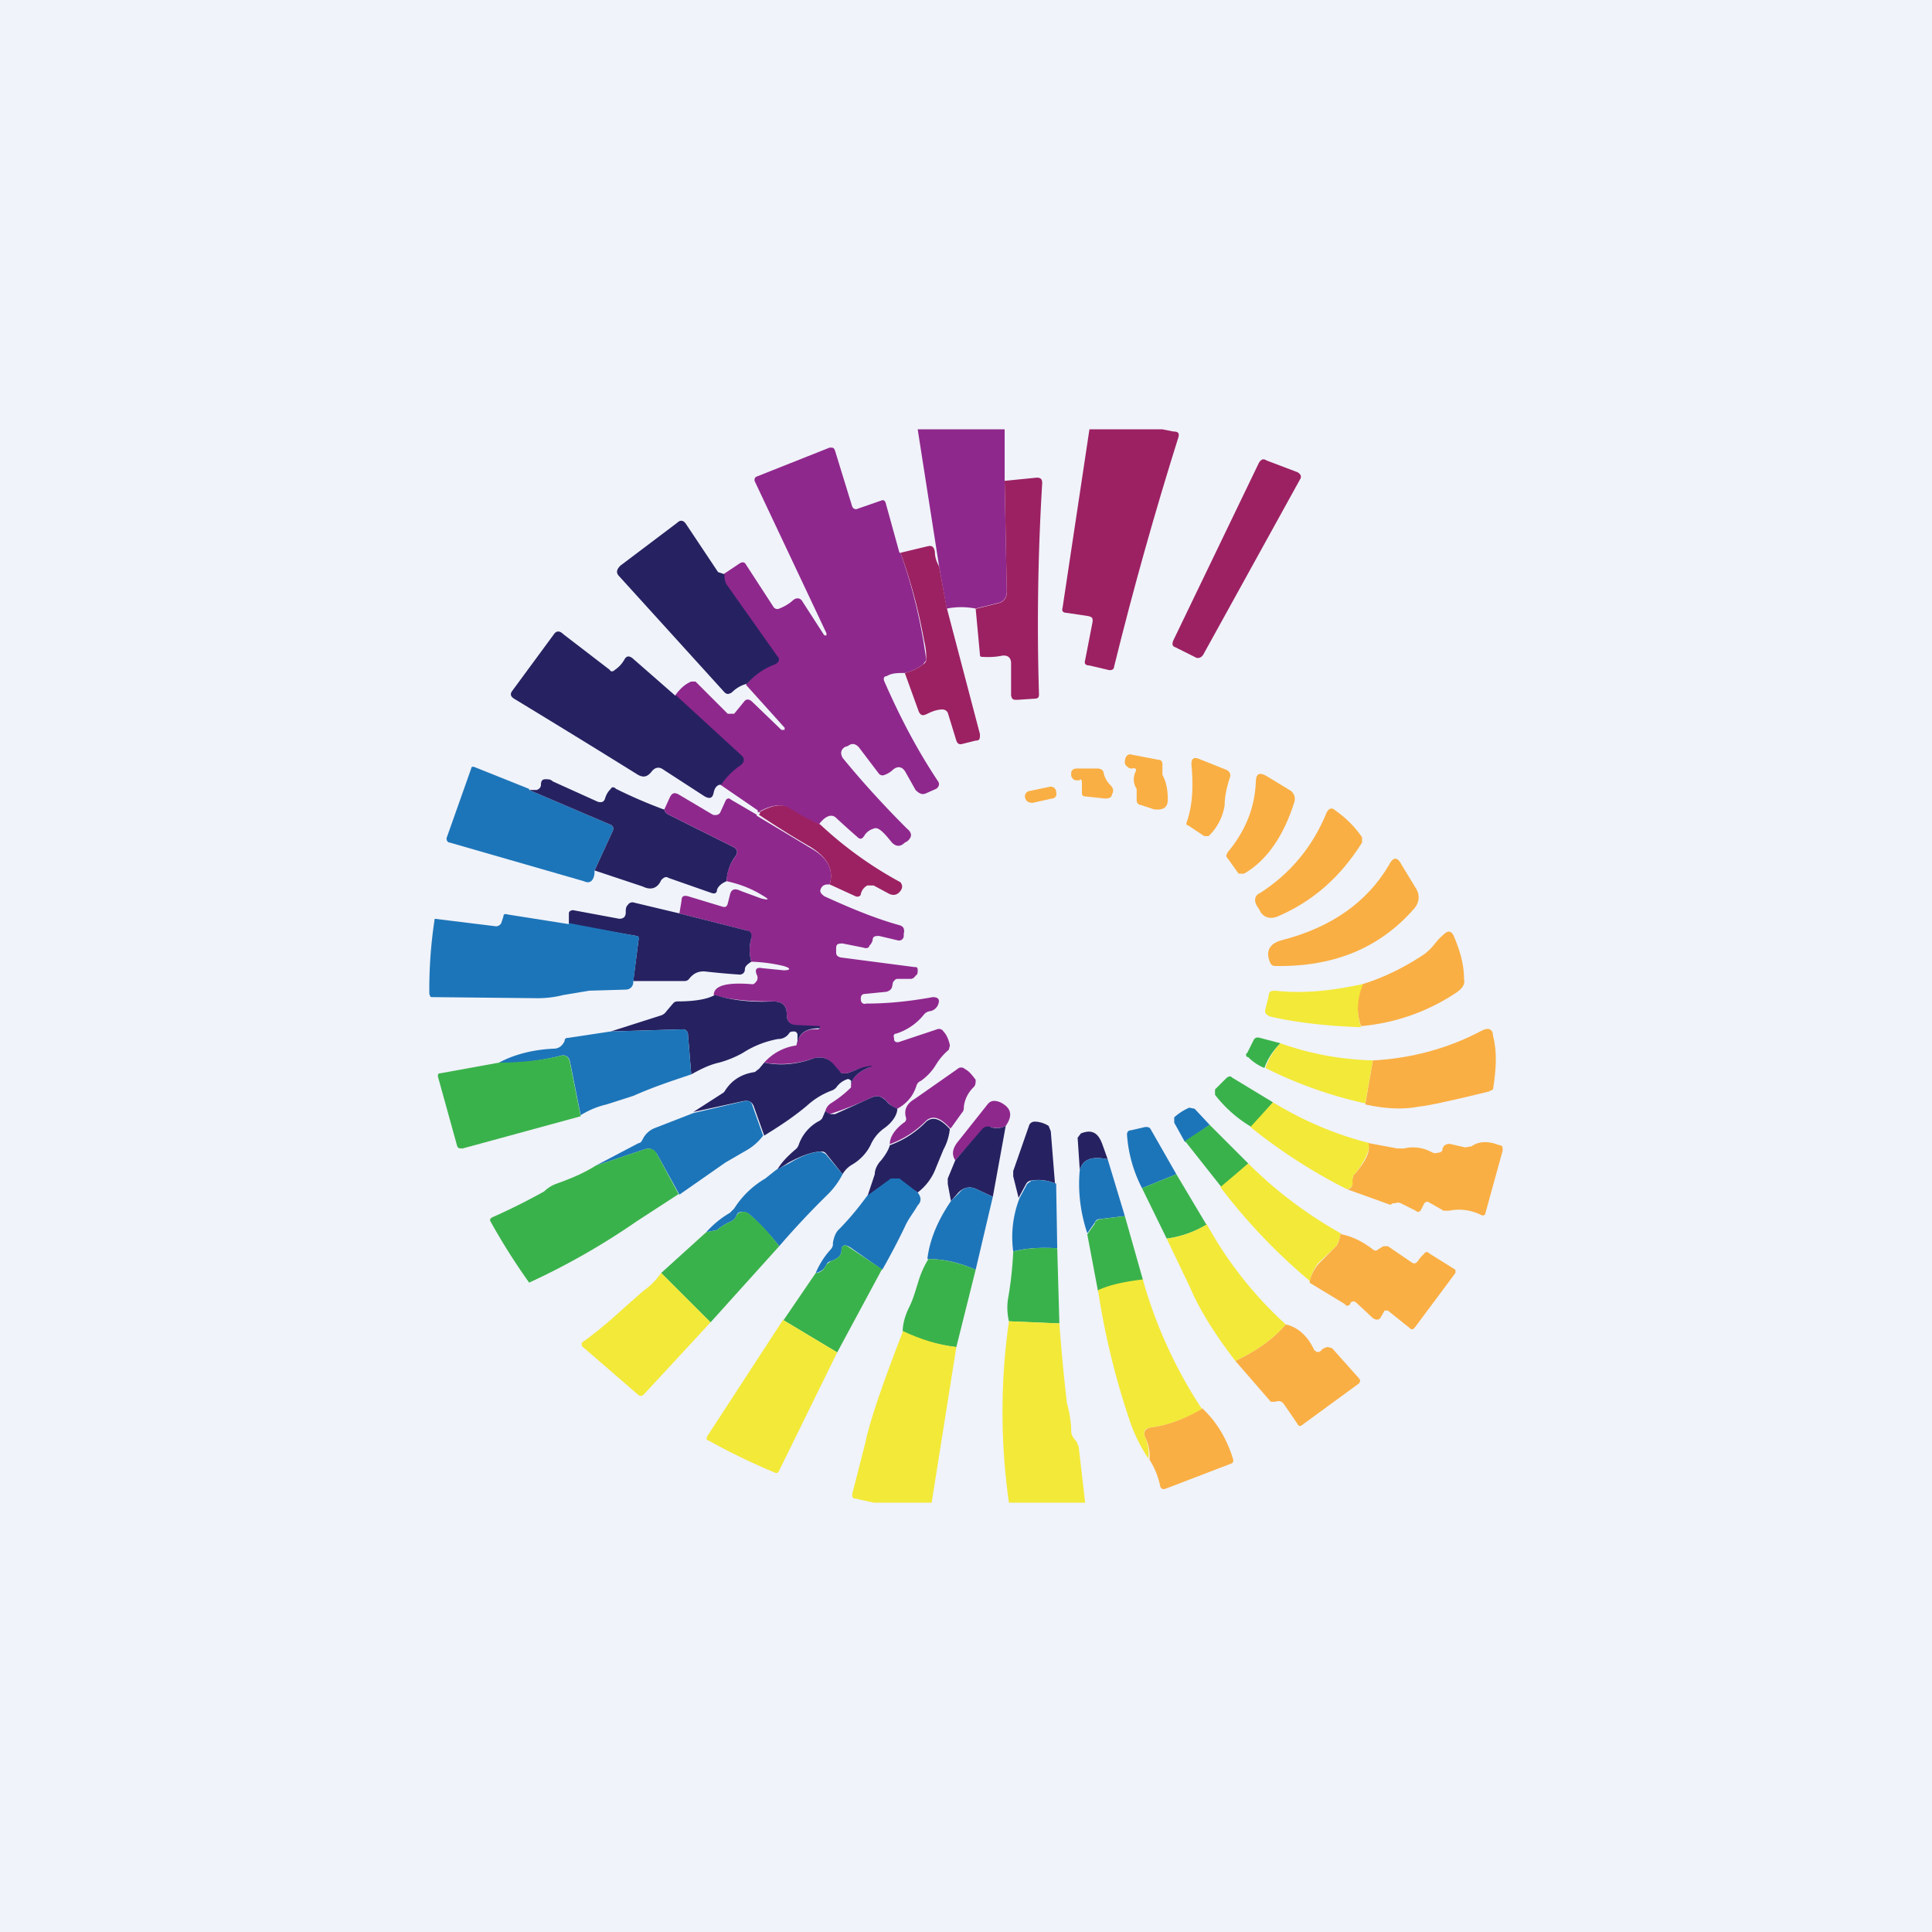 <!-- by TradingView --><svg width="18" height="18" viewBox="0 0 18 18" xmlns="http://www.w3.org/2000/svg"><path fill="#F0F3FA" d="M0 0h18v18H0z"/><path d="M8.56 4h.8v.48l.02 1.03c0 .06-.03.1-.09.11l-.2.05a.7.7 0 0 0-.27 0l-.07-.39L8.55 4Z" fill="#8F288D"/><path d="M10.15 4h.68l.1.02c.04 0 .06.01.05.05-.22.7-.42 1.41-.6 2.14 0 .03-.03.04-.06.03l-.17-.04c-.04 0-.05-.02-.04-.05l.07-.36c0-.03 0-.04-.04-.05l-.2-.03c-.04 0-.05-.02-.04-.05L10.15 4Z" fill="#9C2163"/><path d="M8.39 5.15a5.02 5.02 0 0 1 .24 1l-.03.04a.45.45 0 0 1-.17.08c-.07 0-.12 0-.17.03-.03 0-.03.03-.02.05.14.32.3.63.5.93.02.03 0 .06-.02.07l-.09.04c-.04.02-.07 0-.1-.03l-.09-.16c-.03-.06-.08-.07-.13-.02a.22.22 0 0 1-.07.04c-.02.01-.04 0-.05-.01L8 6.96c-.03-.03-.06-.04-.1-.01l-.03.01c-.04.03-.04.06-.02.1.18.22.38.44.6.66.05.04.05.08 0 .12l-.02.01c-.04.04-.08.04-.12 0-.08-.1-.13-.15-.17-.13a.15.15 0 0 0-.09.07c-.02.03-.04.03-.06.01a7.72 7.72 0 0 1-.2-.18c-.04-.04-.1-.02-.16.06-.1-.04-.2-.1-.3-.16-.06-.03-.15-.02-.27.05v-.02l-.35-.24c.05-.07.1-.13.18-.18.04-.03.04-.07 0-.1l-.6-.55c.05-.07.1-.11.15-.13h.04l.3.3h.06l.09-.11c.02-.03.05-.03.08 0l.27.26h.03v-.02l-.36-.4a.64.64 0 0 1 .26-.2c.04-.01.05-.04.02-.07l-.46-.65a.16.16 0 0 1-.03-.11l.15-.1c.03-.02.05-.01.06.01l.26.4c.01.01.03.02.05.01a.41.41 0 0 0 .12-.07c.04-.04.08-.03.1.01l.2.31h.02V5.9l-.67-1.42c0-.02 0-.03.02-.04l.68-.27c.03 0 .04 0 .05.03l.16.52c.01.02.03.03.05.02l.23-.08c.01 0 .02 0 .03.02l.13.47Z" fill="#8F288D"/><path d="m10.93 5.97.8-1.66c.02-.03.04-.04.07-.02l.29.11c.03.02.04.04.02.07l-.9 1.63c-.02.03-.05.04-.08.02l-.18-.09c-.03-.01-.03-.03-.02-.06ZM9.1 5.67l.2-.05c.05-.01.08-.05.08-.1l-.02-1.04.3-.03c.04 0 .05.02.05.05-.04.66-.05 1.32-.03 1.97 0 .03-.01.04-.05.04l-.15.01c-.04 0-.05 0-.06-.04v-.3c0-.06-.04-.08-.09-.07a.65.65 0 0 1-.17.01c-.02 0-.03 0-.03-.02l-.04-.43Z" fill="#9C2163"/><path d="M6.75 5.35c0 .04 0 .07.03.11l.46.65c.03.03.02.06-.02.08a.64.64 0 0 0-.26.18.3.3 0 0 0-.14.08c-.03.02-.05.02-.07 0l-.98-1.08c-.03-.03-.03-.06.01-.1l.53-.4c.03-.03.06-.02.08.01l.3.45.06.02Z" fill="#262261"/><path d="m8.75 5.28.07.38.31 1.18c0 .04 0 .06-.04.06l-.12.03c-.03.01-.05 0-.06-.03l-.08-.26c-.01-.02-.03-.03-.05-.03-.05 0-.1.02-.14.04-.04.02-.06.02-.08-.02l-.13-.36a.45.45 0 0 0 .17-.08.06.06 0 0 0 .03-.04c0-.05 0-.1-.02-.18a5.02 5.02 0 0 0-.22-.82l.25-.06c.04-.01.06 0 .07.05 0 .06.02.1.04.14Z" fill="#9C2163"/><path d="m6.3 6.48.6.55c.04.03.04.07 0 .1a.67.67 0 0 0-.18.18c-.04 0-.06.03-.07.07-.01.06-.04.07-.1.03l-.37-.24c-.04-.03-.08-.02-.11.02-.04.05-.08.06-.14.02a122 122 0 0 0-1.14-.7c-.03-.02-.04-.04-.02-.07l.39-.53c.02-.03.05-.04.09 0l.43.33c.01.02.03.02.05 0a.28.28 0 0 0 .09-.1c.02-.03.04-.03.07-.01l.4.35Z" fill="#262261"/><path d="M10.55 7.16c-.02 0-.03 0-.05-.02a.05.05 0 0 1-.02-.03c0-.02 0-.05.02-.07a.04.04 0 0 1 .04-.01l.26.05c.02 0 .03.02.03.04v.1c.04.07.05.15.05.23 0 .08-.05.1-.13.09l-.12-.04c-.02 0-.04-.02-.04-.04V7.35a.16.16 0 0 1-.01-.16c.01-.02 0-.04-.03-.03ZM11.1 7.12c0-.05.02-.07.07-.05l.25.1c.03.01.05.04.04.07-.03.09-.05.18-.05.26a.5.5 0 0 1-.15.29h-.04l-.15-.1c-.02 0-.02-.02-.01-.04.05-.15.06-.32.04-.53Z" fill="#FAAF44"/><path d="m4.93 7.36.75.32c.03.01.04.03.03.06l-.17.37c0 .09-.04.13-.1.1l-1.25-.36c-.02 0-.03-.02-.03-.04l.23-.65c0-.02.02-.02.04-.01l.5.2Z" fill="#1D75B9"/><path d="M10.06 7.27h-.03c-.03 0-.04-.02-.05-.04V7.2c0-.02.02-.04.05-.04h.2c.02 0 .04.01.05.03.01.06.04.1.07.13.02.02.03.05.01.08 0 .03-.03.04-.06.04l-.19-.02c-.02 0-.03-.01-.03-.03V7.3c0-.02 0-.04-.02-.04ZM11.43 7.95c.17-.2.26-.42.27-.66 0-.08.03-.1.1-.06l.23.14c.03.03.04.06.03.1-.1.32-.26.55-.47.67h-.05l-.1-.14c-.02-.02-.02-.04 0-.05Z" fill="#FAAF44"/><path d="M6.19 7.54c0 .02.02.04.04.05l.6.3c.04.02.05.05.02.09a.42.42 0 0 0-.08.23c-.05.02-.08.05-.09.08 0 .03-.02.04-.05.03l-.4-.14c-.03-.02-.05 0-.07.02-.03.07-.09.1-.17.06l-.45-.15.17-.37c.01-.03 0-.05-.03-.06l-.75-.32H5c.03-.01.04-.03.04-.05 0-.03.01-.05.04-.05s.05 0 .07.02l.42.19c.04.01.06 0 .07-.04a.2.2 0 0 1 .05-.08c.01-.02.03-.02.05 0a4.58 4.58 0 0 0 .44.19Z" fill="#262261"/><path d="m9.78 7.33-.19.04a.05.05 0 0 0-.04.06c.01.04.04.05.07.05l.18-.04c.03 0 .05-.03.04-.06a.05.05 0 0 0-.06-.05Z" fill="#FAAF44"/><path d="m7.05 7.6.5.3c.16.09.22.2.18.34-.03 0-.05 0-.07.02-.03.04-.02.06.02.09.22.1.45.2.7.27.04.01.05.04.04.08v.02c0 .03-.03.05-.06.04l-.17-.04c-.03 0-.06 0-.06.04a.1.1 0 0 1-.03.05c0 .02-.03.03-.05.02l-.2-.04c-.05 0-.06.01-.06.05v.03c0 .03.01.04.04.05l.69.09c.02 0 .03 0 .03.03 0 .02 0 .04-.02.05a.06.06 0 0 1-.04.03h-.13c-.02 0-.03.02-.04.03l-.01.05c-.01.02-.02.03-.05.04l-.2.02c-.03 0-.04.02-.04.04v.01c0 .03.02.05.05.04.2 0 .4-.02.62-.06.05 0 .07.02.05.07a.1.1 0 0 1-.07.06.09.09 0 0 0-.06.03.54.54 0 0 1-.26.18c-.02 0-.03.02-.02.04v.02c.01.02.02.02.04.02l.36-.12c.02-.01.05 0 .06.02.03.03.05.08.06.13l-.01.04a.57.57 0 0 0-.12.14.5.5 0 0 1-.14.15.07.07 0 0 0-.04.04c-.03.1-.09.17-.18.22a.24.24 0 0 1-.1-.07c-.04-.05-.1-.06-.15-.03a3.39 3.39 0 0 1-.38.15.1.1 0 0 1-.04-.03.12.12 0 0 1 .05-.07c.08-.05.14-.1.19-.15-.01-.07.05-.14.18-.19.02 0 .02 0 0 0a.5.5 0 0 0-.14.03.7.7 0 0 1-.08.03h-.05a.31.31 0 0 1-.08-.08c-.04-.06-.1-.08-.18-.06a.91.91 0 0 1-.46.04.49.49 0 0 1 .3-.16c.02-.11.09-.16.2-.15l.02-.01v-.01l-.21-.01c-.07 0-.1-.04-.1-.11 0-.08-.04-.12-.13-.12-.2 0-.38-.01-.55-.06 0-.09.13-.12.36-.1.02 0 .03-.02.04-.03a.06.06 0 0 0 0-.06c-.02-.05 0-.07.05-.06l.2.02c.07 0 .07-.02 0-.04a1.48 1.48 0 0 0-.3-.04.39.39 0 0 1 0-.22c0-.04 0-.06-.04-.07l-.63-.16.02-.12c0-.04.02-.05.06-.04l.33.1c.02 0 .03 0 .04-.03l.02-.08c.01-.05.04-.07.1-.04l.19.07c.08.02.08.01.01-.03-.08-.05-.19-.1-.33-.13 0-.08.03-.16.08-.23.03-.04.02-.07-.02-.09l-.6-.3a.07.07 0 0 1-.04-.05l.05-.11c.02-.04.04-.05.08-.03l.32.19c.03.01.06 0 .07-.02l.05-.11c.01-.02.03-.03.05-.01l.24.14Z" fill="#8F288D"/><path d="M7.64 7.68a3.6 3.6 0 0 0 .75.54c.02.03.02.05 0 .08-.03.04-.07.05-.12.02l-.13-.07h-.06a.12.12 0 0 0-.06.08c0 .02-.03.03-.05.02l-.24-.11c.04-.14-.02-.25-.18-.35a8.05 8.05 0 0 1-.48-.3l.01-.01c0-.03 0-.04-.01-.01.12-.07.21-.08.27-.05.1.06.2.12.3.16Z" fill="#9C2163"/><path d="M11.9 8.54c-.08.03-.14 0-.17-.07l-.02-.03c-.03-.05-.02-.1.03-.12.28-.18.49-.43.62-.75.02-.04.05-.05.08-.02.1.07.18.15.25.25v.05c-.2.32-.46.55-.79.69ZM11.94 8.76c.47-.12.8-.36 1-.7.04-.08.08-.08.12 0l.14.23c.03.06.02.12-.02.17-.32.37-.75.55-1.3.54-.02 0-.04-.01-.05-.04-.04-.1 0-.17.11-.2Z" fill="#FAAF44"/><path d="m6.33 8.51.63.16c.03 0 .05.03.04.07a.39.39 0 0 0 0 .22c-.03.02-.06.04-.06.07 0 .03-.02.05-.05.05a7.2 7.2 0 0 1-.33-.03c-.06 0-.1.02-.14.07a.05.05 0 0 1-.04.02H5.9l.05-.39c0-.01 0-.03-.02-.03l-.63-.11v-.1c0-.02.02-.03.04-.03l.43.08c.04 0 .06-.02.06-.06 0-.03 0-.05.02-.07a.05.05 0 0 1 .06-.02l.42.1Z" fill="#262261"/><path d="m5.3 8.6.63.12c.02 0 .03.02.02.03l-.05.4c0 .04-.03.07-.07.07l-.34.01-.24.04a.98.98 0 0 1-.24.03l-.98-.01c-.02 0-.02 0-.03-.03a4.3 4.3 0 0 1 .05-.7l.57.07c.02 0 .04-.01.05-.03l.02-.06c0-.02.01-.03.04-.02l.57.09Z" fill="#1D75B9"/><path d="M12.68 9.56a.55.55 0 0 1 .01-.39c.2-.06.4-.16.58-.28a.55.55 0 0 0 .1-.1.6.6 0 0 1 .1-.1c.03-.02.05-.01.07.02.06.14.1.27.1.41.01.05-.01.08-.06.12a1.89 1.89 0 0 1-.9.32Z" fill="#FAAF44"/><path d="M12.7 9.17a.55.55 0 0 0-.02.4c-.3-.01-.59-.04-.85-.1-.04-.02-.05-.04-.04-.07l.03-.12c0-.04.02-.05.06-.05.26.03.53 0 .81-.06Z" fill="#F3E938"/><path d="M6.66 9.27c.16.05.34.07.54.06.09 0 .13.04.13.12 0 .07.03.1.1.1l.21.01v.02h-.01c-.12 0-.2.05-.2.16v-.1c0-.01-.01-.03-.03-.03-.02 0-.04 0-.05.02a.12.12 0 0 1-.1.05.9.9 0 0 0-.33.13.96.96 0 0 1-.22.09c-.09.02-.17.06-.26.11l-.03-.37c0-.03-.02-.05-.05-.05l-.67.02.47-.15a.1.1 0 0 0 .05-.04l.06-.07a.05.05 0 0 1 .04-.02c.16 0 .28-.02.35-.06Z" fill="#262261"/><path d="M6.44 10.01c-.18.06-.36.12-.54.2l-.25.08a.8.8 0 0 0-.24.1l-.1-.5c-.01-.05-.05-.07-.1-.05-.17.04-.36.07-.56.06.13-.07.3-.12.51-.13.05 0 .08-.03.1-.07 0-.02.01-.03.03-.03l.4-.06.67-.02c.03 0 .05.02.05.05l.03.37Z" fill="#1D75B9"/><path d="m12.72 10.29.07-.41c.36-.02.7-.11 1.02-.28.06-.03.1-.01.1.05.04.15.03.31 0 .5l-.04.02c-.33.08-.55.13-.65.14-.15.03-.32.02-.5-.02Z" fill="#FAAF44"/><path d="M11.93 9.72a.6.6 0 0 0-.15.23.45.45 0 0 1-.15-.1c-.02 0-.03-.03-.01-.04l.06-.12c.01-.02.03-.03.06-.02l.19.05Z" fill="#3AB24B"/><path d="M11.93 9.72c.28.1.56.15.86.16l-.07.4a3.96 3.96 0 0 1-.93-.33.6.6 0 0 1 .14-.23Z" fill="#F3E938"/><path d="m5.41 10.4-1.1.3c-.03 0-.04 0-.05-.02l-.18-.65c0-.02 0-.03.02-.03l.55-.1c.2 0 .39-.02.56-.06.05-.02.09 0 .1.06l.1.5Z" fill="#3AB24B"/><path d="M7.93 10.13v-.06c-.02-.02-.03-.02-.05-.01a.2.2 0 0 0-.08.06.1.1 0 0 1-.05.04.7.7 0 0 0-.23.14c-.13.11-.27.2-.4.28l-.1-.28c-.02-.04-.05-.05-.1-.04l-.46.1.28-.18.01-.01c.06-.1.15-.16.27-.18.02 0 .03-.02.05-.03l.05-.06c.14.03.3.02.46-.04.08-.02.14 0 .19.06l.07.08h.05a.7.7 0 0 0 .08-.03.5.5 0 0 1 .14-.04c.02 0 .02 0 0 .01-.13.05-.19.12-.18.2Z" fill="#262261"/><path d="M8.85 10.51c-.09-.1-.16-.12-.22-.07a.9.9 0 0 1-.34.22c0-.07.05-.14.13-.2a.04.04 0 0 0 .02-.05c-.02-.07.01-.13.08-.17l.4-.28a.05.05 0 0 1 .07 0c.04.02.07.06.1.1 0 .03 0 .05-.02.07a.3.3 0 0 0-.09.18c0 .02 0 .04-.02.06l-.1.14Z" fill="#8F288D"/><path d="m11.86 10.27-.2.23a1.2 1.2 0 0 1-.34-.3v-.05l.11-.11c.02-.01.03-.02.05 0l.38.23Z" fill="#3AB24B"/><path d="M8.36 10.33c0 .06-.05.13-.12.18a.38.38 0 0 0-.13.16.44.44 0 0 1-.07.1.45.45 0 0 1-.1.08.24.24 0 0 0-.09.09l-.16-.2a.06.06 0 0 0-.05-.01c-.06 0-.16.03-.29.1l-.11.07c.04-.07.1-.13.17-.19a.09.09 0 0 0 .03-.04.4.4 0 0 1 .18-.22.1.1 0 0 0 .04-.03l.03-.07a.1.1 0 0 0 .05.03h.04l.33-.15c.06-.03.1-.02.15.03.02.03.06.05.1.07Z" fill="#262261"/><path d="M9.37 10.49a.18.18 0 0 1-.14.01c-.03 0-.06 0-.08.03l-.25.28c-.04-.06-.02-.12.03-.18l.27-.34c.03-.04.07-.04.12-.02.1.05.12.12.05.22Z" fill="#8F288D"/><path d="M7.11 10.58a.5.5 0 0 1-.16.14l-.19.11-.43.3-.21-.38c-.03-.04-.06-.06-.12-.04l-.45.15.4-.21c.02 0 .03-.02.04-.04a.21.21 0 0 1 .11-.1l.36-.14.47-.11c.04-.01.07 0 .08.04l.1.28Z" fill="#1D75B9"/><path d="M11.86 10.27c.28.17.58.3.9.38 0 .07-.04.16-.13.28a.9.9 0 0 0-.02.02.06.06 0 0 0 0 .05c0 .04-.02.07-.06.08a5.06 5.06 0 0 1-.9-.58l.21-.23Z" fill="#F3E938"/><path d="m11.27 10.48-.23.16-.1-.18v-.05a.51.51 0 0 1 .14-.09l.05.01.14.15Z" fill="#1D75B9"/><path d="M8.85 10.51a.5.5 0 0 1-.06.2l-.07.17a.51.51 0 0 1-.17.23L8.38 11c-.03-.02-.05-.02-.08 0l-.22.15.07-.21c0-.05.03-.1.06-.13.04-.05.07-.1.08-.14a.9.9 0 0 0 .34-.22c.06-.05.13-.03.22.07ZM9.84 11.03A.4.4 0 0 0 9.6 11a.06.06 0 0 0-.04.03l-.07.13-.05-.2v-.05l.15-.43c.01-.02.03-.03.05-.03.05 0 .1.02.13.04l.02.05.04.5ZM9.37 10.49l-.12.66-.15-.07c-.06-.03-.12-.02-.17.03l-.07.08-.03-.16v-.05l.07-.17.25-.29a.07.07 0 0 1 .08-.02c.05.02.1.01.14-.01Z" fill="#262261"/><path d="m11.27 10.48.36.36-.25.22-.34-.43.23-.15Z" fill="#3AB24B"/><path d="m10.96 10.94-.32.13a1.27 1.27 0 0 1-.14-.5c0-.02.01-.04.04-.04l.13-.03c.02 0 .04 0 .05.02l.24.42Z" fill="#1D75B9"/><path d="M10.32 10.8c-.15-.03-.23 0-.26.1l-.02-.3.03-.04c.1-.04.16-.01.2.1l.05.14Z" fill="#262261"/><path d="M12.55 11.08c.04 0 .06-.04.05-.08l.01-.05.02-.02c.1-.12.14-.21.12-.28l.27.05h.06a.36.36 0 0 1 .25.03c.02.01.04.02.06.01.03 0 .05-.01.05-.04.01-.03.04-.05.08-.04l.13.03.06-.01c.07-.05.16-.05.26-.01.03 0 .03.02.03.05l-.16.58c0 .02-.02.03-.04.02a.46.46 0 0 0-.3-.04h-.05l-.14-.08c-.01-.01-.03 0-.04.01l-.03.06c-.01.02-.03.03-.05.01l-.14-.07a.06.06 0 0 0-.05 0h-.02c-.02.01-.03.02-.04.01l-.39-.14Z" fill="#FAAF44"/><path d="m6.33 11.12-.4.26a6.64 6.64 0 0 1-1 .57 6.02 6.02 0 0 1-.36-.57c-.01-.02 0-.03.02-.04a5.78 5.78 0 0 0 .48-.24.32.32 0 0 1 .11-.07c.14-.05.26-.1.37-.17l.45-.15c.06-.02.1 0 .12.04l.2.37Z" fill="#3AB24B"/><path d="M7.85 10.94a.74.74 0 0 1-.15.2 7.86 7.86 0 0 0-.44.47c-.08-.1-.17-.2-.26-.28a.14.14 0 0 0-.07-.04c-.03 0-.06 0-.07.04a.1.1 0 0 1-.05.05.52.52 0 0 0-.13.08l-.1.02a.89.89 0 0 1 .22-.18l.04-.04a.85.85 0 0 1 .29-.28l.1-.08.12-.06c.13-.08.23-.11.3-.11l.04.02.16.19ZM10.32 10.8l.16.53-.25.03a.05.05 0 0 0-.03.03l-.07.1c-.06-.18-.09-.38-.07-.59.03-.1.11-.13.26-.1Z" fill="#1D75B9"/><path d="M11.63 10.84c.25.25.54.47.86.65-.01.07-.03.1-.04.12l-.16.15a.36.36 0 0 0-.08.15v.03a5.4 5.4 0 0 1-.84-.88l.26-.22Z" fill="#F3E938"/><path d="m10.96 10.94.28.47a.97.97 0 0 1-.37.13l-.23-.47.32-.13Z" fill="#3AB24B"/><path d="M8.55 11.11c.03.04.04.08 0 .12-.04.07-.09.13-.12.2a6.4 6.4 0 0 1-.21.4l-.3-.21c-.05-.03-.08-.02-.08.03s-.04.08-.1.1a.06.06 0 0 0-.04.03c-.02.05-.06.07-.1.08a.75.75 0 0 1 .14-.22.08.08 0 0 0 .02-.04v-.02c.01-.06.03-.1.05-.12.1-.1.19-.21.27-.32l.22-.16h.08l.17.13ZM9.84 11.03l.01.6c-.16-.01-.3 0-.41.03a1 1 0 0 1 .06-.5l.07-.13.04-.03a.4.4 0 0 1 .23.03ZM9.25 11.15l-.16.68c-.16-.07-.3-.1-.45-.1.02-.17.09-.35.22-.54l.08-.08c.04-.05.1-.06.16-.03l.15.07Z" fill="#1D75B9"/><path d="m7.26 11.61-.64.71-.46-.46.42-.38.1-.02a.52.52 0 0 1 .13-.08.1.1 0 0 0 .05-.05c.01-.03.04-.04.07-.04.03 0 .05.02.07.04.1.08.18.18.26.28ZM10.48 11.33l.17.6c-.16.01-.3.04-.42.1l-.1-.53.07-.1c0-.02.02-.03.04-.04l.24-.03Z" fill="#3AB24B"/><path d="M11.24 11.4a3.61 3.61 0 0 0 .74.94c-.12.14-.28.25-.47.34-.2-.26-.34-.49-.42-.68l-.22-.46a.97.97 0 0 0 .37-.13Z" fill="#F3E938"/><path d="M12.5 11.5c.1.02.2.07.29.14.01.01.03.02.05 0l.05-.03h.04l.22.15c.03.02.04.01.06-.01a.29.29 0 0 1 .06-.07c.01-.02.03-.02.05 0l.24.15v.03l-.38.51c-.02.02-.03.02-.05 0l-.2-.16h-.03l-.04.07c-.02.02-.04.02-.07 0l-.15-.14c-.02-.02-.04-.02-.06 0v.01c-.02.02-.04.02-.05 0l-.33-.2.01-.04a.36.36 0 0 1 .09-.15l.15-.15c.01-.01.03-.05.04-.12Z" fill="#FAAF44"/><path d="m8.22 11.82-.42.78-.5-.3.3-.44c.04 0 .08-.03.1-.08l.04-.03c.06-.02.1-.05.1-.1s.03-.06.07-.03l.3.2ZM9.85 11.63l.02.7-.47-.02a.56.56 0 0 1-.01-.2 3.45 3.45 0 0 0 .05-.45c.12-.03.25-.04.41-.03ZM9.09 11.83l-.18.72a1.66 1.66 0 0 1-.5-.14c0-.07.02-.15.06-.23.04-.08.06-.16.08-.22.02-.07.05-.15.1-.23.13 0 .28.03.44.1Z" fill="#3AB24B"/><path d="m6.16 11.86.46.46-.62.67c-.02.02-.04.02-.06 0l-.52-.45v-.03c.14-.1.27-.21.4-.33l.17-.15c.07-.05.12-.1.17-.17ZM10.65 11.93a4.29 4.29 0 0 0 .55 1.2c-.16.09-.32.15-.48.17-.06.01-.07.04-.05.09a.4.4 0 0 1 .03.2 1.49 1.49 0 0 1-.18-.37 7.1 7.1 0 0 1-.29-1.2c.11-.05.25-.08.42-.1ZM7.3 12.3l.5.3-.54 1.1c-.01.02-.02.03-.04.02a5.97 5.97 0 0 1-.62-.3c-.02 0-.02-.02-.01-.04l.71-1.09ZM9.4 12.31l.47.02a17.02 17.02 0 0 0 .07.74c.03.11.04.2.04.26 0 .04.02.07.05.1l.02.05.06.52H9.4a6 6 0 0 1 0-1.69Z" fill="#F3E938"/><path d="M11.98 12.34c.1.02.2.1.26.23.02.03.05.04.08 0a.13.13 0 0 1 .05-.02l.04.01.25.28c.02.02.01.04 0 .05l-.52.38c-.02.02-.04.02-.05 0a6.28 6.28 0 0 0-.13-.19c-.02-.03-.05-.03-.08-.02h-.04l-.33-.38c.19-.09.35-.2.47-.34Z" fill="#FAAF44"/><path d="M8.41 12.4c.17.08.33.13.5.15L8.68 14h-.54l-.18-.04c-.02 0-.02-.02-.02-.04l.12-.47c.04-.2.16-.55.35-1.04Z" fill="#F3E938"/><path d="M11.2 13.12c.13.12.23.28.29.48 0 .02 0 .03-.03.04l-.6.23c-.03.01-.04 0-.05-.02a.73.73 0 0 0-.1-.25.4.4 0 0 0-.04-.21c-.02-.05 0-.08.05-.09.16-.02.32-.08.49-.18Z" fill="#FAAF44"/></svg>